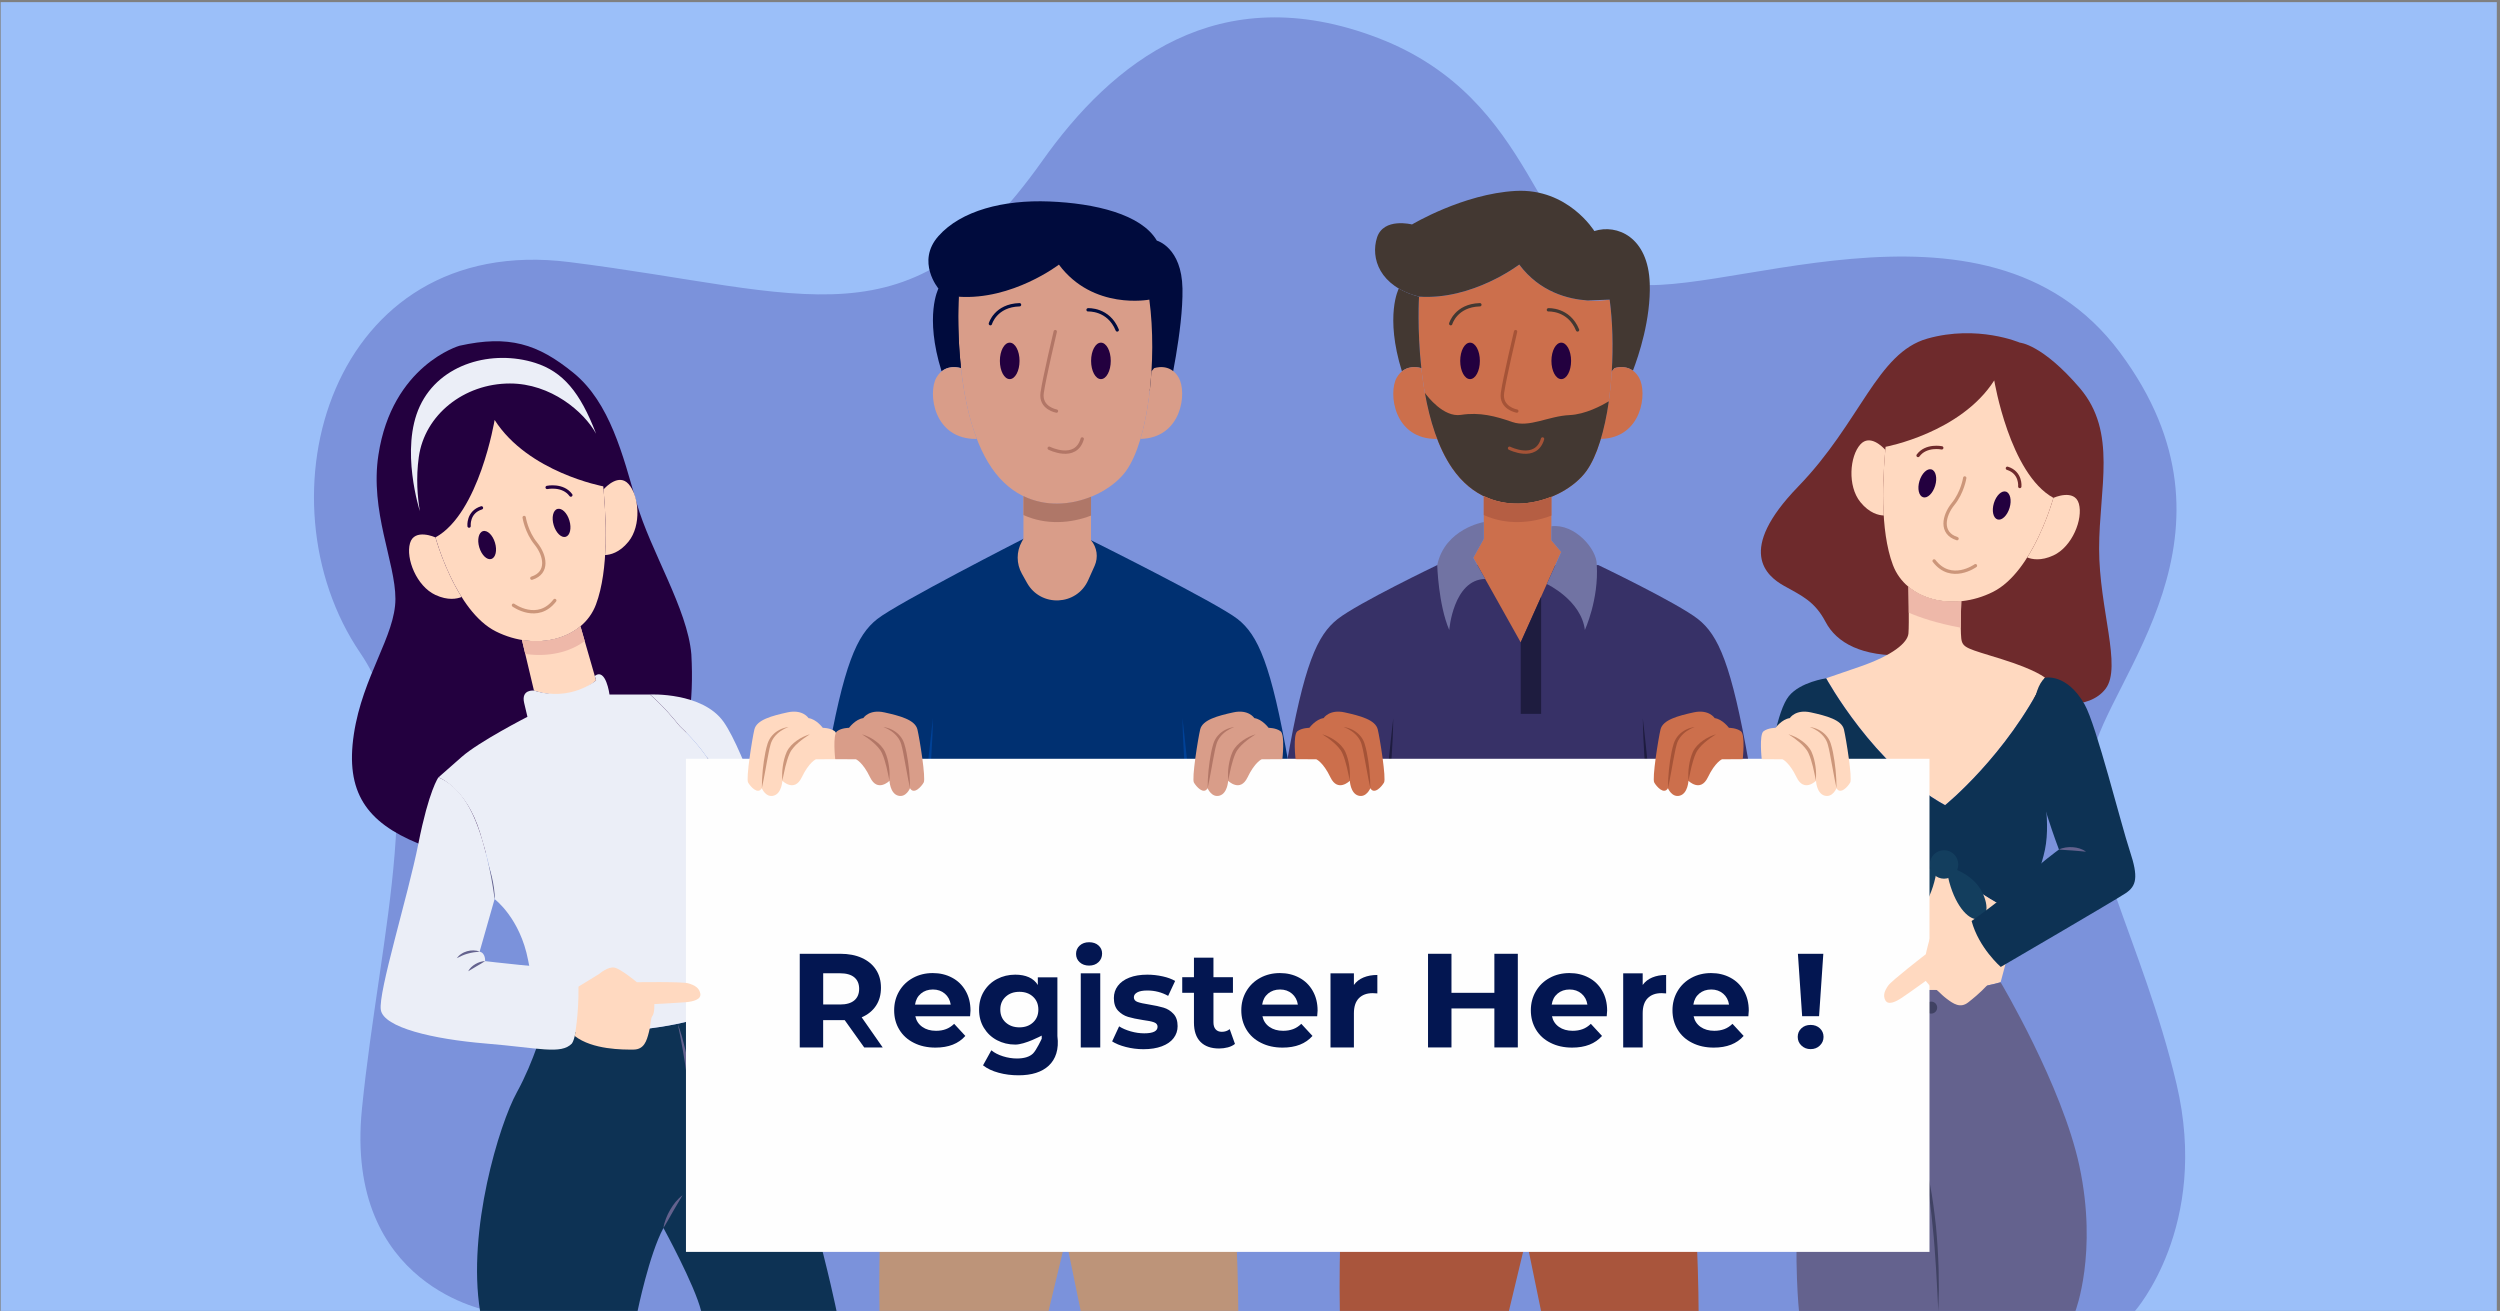 <?xml version="1.0" encoding="utf-8"?>
<!-- Generator: Adobe Illustrator 23.0.1, SVG Export Plug-In . SVG Version: 6.00 Build 0)  -->
<svg version="1.1" id="Layer_1" xmlns="http://www.w3.org/2000/svg" xmlns:xlink="http://www.w3.org/1999/xlink" x="0px" y="0px"
	 viewBox="0 0 595 312" style="enable-background:new 0 0 595 312;" xml:space="preserve">
<rect x="0" y="0" width="595" height="312" fill="#808080" stroke="none"/>
<style type="text/css">
	.st0{clip-path:url(#SVGID_2_);}
	.st1{clip-path:url(#SVGID_4_);fill:#9BBFF9;}
	.st2{clip-path:url(#SVGID_4_);}
	.st3{clip-path:url(#SVGID_6_);fill:#7B92DB;}
	.st4{clip-path:url(#SVGID_6_);fill:#23003F;}
	.st5{clip-path:url(#SVGID_6_);fill:#FFD9C0;}
	.st6{clip-path:url(#SVGID_6_);fill:#EBEEF7;}
	.st7{clip-path:url(#SVGID_6_);fill:none;stroke:#CC967A;stroke-width:0.793;stroke-linecap:round;stroke-miterlimit:10;}
	.st8{clip-path:url(#SVGID_6_);fill:none;stroke:#23003F;stroke-width:0.793;stroke-linecap:round;stroke-miterlimit:10;}
	.st9{clip-path:url(#SVGID_6_);fill:#0D3254;}
	.st10{clip-path:url(#SVGID_6_);fill:#EEB8A9;}
	.st11{clip-path:url(#SVGID_6_);fill:#071E2B;}
	.st12{clip-path:url(#SVGID_6_);fill:#64628E;}
	.st13{clip-path:url(#SVGID_6_);fill:#373167;}
	.st14{clip-path:url(#SVGID_6_);fill:#CC6F4C;}
	.st15{clip-path:url(#SVGID_6_);fill:#433832;}
	.st16{clip-path:url(#SVGID_6_);fill:none;stroke:#A55337;stroke-width:0.793;stroke-linecap:round;stroke-miterlimit:10;}
	.st17{clip-path:url(#SVGID_6_);fill:none;stroke:#433832;stroke-width:0.793;stroke-linecap:round;stroke-miterlimit:10;}
	.st18{clip-path:url(#SVGID_6_);fill:#7173A3;}
	.st19{clip-path:url(#SVGID_6_);fill:#1E1C3F;}
	.st20{clip-path:url(#SVGID_6_);fill:#A9553C;}
	.st21{clip-path:url(#SVGID_6_);fill:#873F2E;}
	.st22{clip-path:url(#SVGID_6_);fill:#B55E43;}
	.st23{clip-path:url(#SVGID_6_);fill:#6E2A2C;}
	
		.st24{clip-path:url(#SVGID_6_);fill:none;stroke:#CC967A;stroke-width:0.793;stroke-linecap:round;stroke-linejoin:round;stroke-miterlimit:10;}
	
		.st25{clip-path:url(#SVGID_6_);fill:none;stroke:#6E2A2C;stroke-width:0.793;stroke-linecap:round;stroke-linejoin:round;stroke-miterlimit:10;}
	.st26{clip-path:url(#SVGID_6_);fill:#133E5E;}
	.st27{clip-path:url(#SVGID_6_);fill:#404263;}
	.st28{clip-path:url(#SVGID_6_);fill:#000B3D;}
	.st29{clip-path:url(#SVGID_6_);fill:#003071;}
	.st30{clip-path:url(#SVGID_6_);fill:#D99D89;}
	.st31{clip-path:url(#SVGID_6_);fill:none;stroke:#B27666;stroke-width:0.793;stroke-linecap:round;stroke-miterlimit:10;}
	.st32{clip-path:url(#SVGID_6_);fill:none;stroke:#000B3D;stroke-width:0.793;stroke-linecap:round;stroke-miterlimit:10;}
	.st33{clip-path:url(#SVGID_6_);fill:#004197;}
	.st34{clip-path:url(#SVGID_6_);fill:#BD9479;}
	.st35{clip-path:url(#SVGID_6_);fill:#AF7768;}
	.st36{clip-path:url(#SVGID_6_);fill:#FEFEFE;}
	.st37{clip-path:url(#SVGID_6_);fill:#CC967A;}
	.st38{clip-path:url(#SVGID_6_);fill:#A55337;}
	.st39{clip-path:url(#SVGID_6_);fill:#B27666;}
	.st40{clip-path:url(#SVGID_8_);fill:#F7FAFB;}
	.st41{fill:#031651;}
</style>
<g>
	<defs>
		<rect id="SVGID_1_" x="-0.23" y="0.5" width="594.47" height="311.5"/>
	</defs>
	<clipPath id="SVGID_2_">
		<use xlink:href="#SVGID_1_"  style="overflow:visible;"/>
	</clipPath>
	<g class="st0">
		<g>
			<defs>
				<rect id="SVGID_3_" x="0.16" y="-22.88" width="594.47" height="396.31"/>
			</defs>
			<clipPath id="SVGID_4_">
				<use xlink:href="#SVGID_3_"  style="overflow:visible;"/>
			</clipPath>
			<rect x="0.16" y="-22.88" class="st1" width="594.47" height="396.31"/>
			<g class="st2">
				<defs>
					<rect id="SVGID_5_" x="0.16" y="-22.88" width="594.47" height="396.31"/>
				</defs>
				<clipPath id="SVGID_6_">
					<use xlink:href="#SVGID_5_"  style="overflow:visible;"/>
				</clipPath>
				<path class="st3" d="M116.75,312.06c0,0-34.85-5.69-30.61-48.12c4.24-42.43,16.65-83.52-0.36-108.48
					c-25-36.69-7.25-100.24,49.71-93.09c56.96,7.15,80.74,20.86,112.56-24.06C264.63,14.9,289.94-5.58,328,9.05
					c38.06,14.63,37.09,51.5,57.57,57.94c20.48,6.44,86.67-26.4,118.93,16.84s-2.92,77.64-6.6,96.31
					c-3.69,18.67,12.09,43.89,20.11,77.83c8.02,33.93-9.93,54.1-9.93,54.1H116.75z"/>
				<path class="st4" d="M109.34,82.29c0,0-16.01,4.62-19.27,25.94c-2.08,13.43,4.04,25.55,4.04,34.31c0,8.75-7.81,18.38-9.89,32.18
					c-2.08,13.8,2.99,20.96,15.36,26.04c12.37,5.08,45.3,0.52,51.94-5.6c6.64-6.12,14.32-16.14,13.02-39.44
					c-0.91-10.81-9.78-24.66-13.03-36.03c-3.25-11.36-6.37-23.86-14.96-30.89C127.96,81.77,121.06,79.69,109.34,82.29"/>
				<path class="st5" d="M103.64,127.9c0,0,4.79,17.58,14.38,22.38c9.59,4.8,20.69,1.92,23.82-6.41c3.12-8.33,2.43-21,1.74-28.12
					c0,0-17.88-3.3-25.86-15.8C117.72,99.95,114.07,122.17,103.64,127.9"/>
				<path class="st5" d="M149.58,115.18c-2.28-2.52-5.33,0.63-5.94,1.3c0.38,4.16,0.72,9.93,0.37,15.62
					c1.17-0.04,3.41-0.52,5.57-3.19C152.7,125.06,152.13,117.99,149.58,115.18"/>
				<path class="st5" d="M103.64,127.9c0,0-5.02-2.26-6.06,1.38s1.56,10.24,6.06,12.32c2.96,1.37,5.11,0.94,6.23,0.48
					C105.72,135.51,103.64,127.9,103.64,127.9"/>
				<path class="st6" d="M99.67,108.8c1.39-10.07,10.76-17.53,21.7-17.53c9.7,0,17.62,6.69,20.5,11.96
					c-3.79-9.9-7.9-14.77-14.51-16.87c-10.07-3.19-22.65,0.05-27.43,10.29c-4.78,10.24,0,25.01,0,25.01
					C99.36,118.32,98.98,113.77,99.67,108.8"/>
				<path class="st4" d="M117.81,129.17c0.55,1.83,0.15,3.56-0.88,3.87c-1.03,0.31-2.31-0.93-2.86-2.76
					c-0.55-1.83-0.15-3.56,0.88-3.87C115.98,126.11,117.27,127.34,117.81,129.17"/>
				<path class="st4" d="M135.52,123.89c0.55,1.83,0.15,3.56-0.88,3.87c-1.03,0.31-2.31-0.93-2.86-2.76
					c-0.55-1.83-0.15-3.56,0.88-3.87C133.7,120.83,134.98,122.06,135.52,123.89"/>
				<path class="st7" d="M124.75,123.16c0,0,0.52,3.43,2.78,6.21c2.26,2.78,3.12,6.94-0.95,8.24"/>
				<path class="st7" d="M122.2,144.04c0,0,5.76,4.17,9.84-1.13"/>
				<path class="st8" d="M111.64,125.21c0,0-0.35-3.3,2.95-4.34"/>
				<path class="st8" d="M130.22,116.01c0,0,3.73-0.78,5.64,1.82"/>
				<path class="st9" d="M176.01,237.98L176.01,237.98c-0.26,0.18-0.87,0.59-2.23,1.52c-14.23,7.46-43.57,7.12-44.36,4.51
					c0,0-2.25,8.42-6.41,15.97c-4.17,7.55-11.87,32.8-8.75,52.07h37.48c0,0,2.77-13.54,6.16-19.79c0,0,7.44,13.56,8.98,19.79h32.22
					C199.1,312.06,191.78,275.6,176.01,237.98"/>
				<path class="st5" d="M124.22,152.31l2.86,12.04c0,0,8.54,3.3,14.78-2.43l-3.71-12.86C134.64,152,129.5,153.2,124.22,152.31"/>
				<path class="st6" d="M127.09,164.35c0,0-3.12-0.35-2.34,2.95l0.78,3.3c0,0-11.52,5.9-15.65,9.55c-4.14,3.65-5.52,4.86-5.52,4.86
					s6.6,2.43,9.89,13.19c3.3,10.76,3.47,15.79,3.47,15.79s6.07,4.51,7.98,14.58s2.93,12.84,3.72,15.45
					c0.79,2.6,30.13,2.95,44.36-4.51c3.3-2.26,2.23-1.52,2.23-1.52s-3.44-16.7-2.05-30.59c1.21-12.12,0-23.09-12.15-34.54
					c-4.17-5.21-7.12-7.56-7.12-7.56h-9.63c0,0-0.84-6.45-3.5-4.43l0.31,1.06C141.86,161.92,135.92,167.1,127.09,164.35"/>
				<polygon class="st10" points="199.07,180.47 197.96,184.87 198.52,189.15 187.94,189.15 187.94,180.86 191.73,177.72 				"/>
				<path class="st6" d="M199.99,211.56v-22.39l-13.54-0.17l-1.56,14.09c0,0-7.64-24.16-12.67-31.28
					c-5.03-7.12-17.53-6.52-17.53-6.52s2.95,2.35,7.12,7.56c12.15,11.45,13.36,22.42,12.15,34.54c-0.25,2.51-0.34,5.11-0.33,7.69
					c2.31,3.38,5.61,8.29,8.14,12.44c4.34,7.12,10.42,6.77,14.93,3.65C201.21,228.05,199.99,217.98,199.99,211.56"/>
				<path class="st11" d="M168.18,246.79c0,0.6-0.49,1.08-1.09,1.08c-0.6,0-1.08-0.49-1.08-1.08c0-0.6,0.49-1.09,1.08-1.09
					C167.7,245.7,168.18,246.19,168.18,246.79"/>
				<path class="st12" d="M161.3,243.65c0.39,1.01,0.7,2.06,1.02,3.1c0.29,1.05,0.56,2.1,0.81,3.16c0.5,2.12,0.87,4.27,1.17,6.42
					c0.28,2.16,0.49,4.33,0.54,6.51c0.09,2.17,0.03,4.35-0.15,6.52c-0.1-1.09-0.1-2.17-0.21-3.25c-0.07-1.08-0.14-2.16-0.25-3.23
					c-0.2-2.15-0.42-4.3-0.72-6.44c-0.27-2.14-0.62-4.27-0.98-6.41C162.16,247.9,161.75,245.78,161.3,243.65"/>
				<path class="st12" d="M157.9,292.27c0.1-0.77,0.32-1.51,0.59-2.23c0.27-0.72,0.61-1.41,0.99-2.08c0.77-1.33,1.74-2.57,2.97-3.5
					c-0.37,0.68-0.78,1.31-1.16,1.96c-0.38,0.65-0.77,1.28-1.13,1.93C159.41,289.65,158.71,290.96,157.9,292.27"/>
				<path class="st12" d="M117.72,213.99c-0.54-1.67-1.01-3.33-1.4-5.01c-0.38-1.69-0.73-3.38-0.86-5.14
					c0.74,1.6,1.22,3.27,1.63,4.96c0.19,0.85,0.36,1.7,0.48,2.57C117.68,212.23,117.78,213.11,117.72,213.99"/>
				<path class="st12" d="M173.63,215.08c0.13-1.51,0.24-3.01,0.29-4.52c0.08-1.51,0.13-3.01,0.14-4.52
					c0.02-3.01-0.01-6.03-0.3-9.01c-0.23-2.99-0.81-5.94-1.69-8.8c-0.9-2.85-2.18-5.6-3.89-8.09c0.99,1.15,1.84,2.41,2.59,3.73
					c0.73,1.33,1.35,2.73,1.88,4.16c1.02,2.87,1.61,5.89,1.9,8.92c0.23,3.04,0.27,6.07,0.12,9.1
					C174.5,209.09,174.21,212.11,173.63,215.08"/>
				<path class="st12" d="M184.89,203.09c0.03,2.41-0.07,4.79-0.1,7.17c-0.02,1.19-0.04,2.38-0.03,3.57
					c0.02,1.19,0.04,2.38,0.13,3.58c-0.79-2.3-0.92-4.76-0.89-7.16C184.06,207.84,184.31,205.43,184.89,203.09"/>
				<path class="st10" d="M139.16,152.57l-1.01-3.51c-3.51,2.94-8.65,4.14-13.93,3.25l0.79,3.33
					C130.36,156.42,135.52,155.3,139.16,152.57"/>
				<path class="st13" d="M416.26,181.84c-4.17-23.81-7.29-30.69-12.15-34.51c-4.86-3.82-23.7-12.84-23.7-12.84H363.2h-3.93h-17.21
					c0,0-18.84,9.03-23.7,12.84c-4.86,3.82-7.98,10.69-12.15,34.51c-4.17,23.81,1.04,40.48,9.37,39.44l8.33-1.04l-2.08,29.58h37.44
					h3.93h37.44l-2.08-29.58l8.33,1.04C415.22,222.32,420.43,205.66,416.26,181.84"/>
				<path class="st14" d="M337.73,70.62c0,0-1.67,26.9,7.88,40.79c9.55,13.89,26.56,8.16,31.94,0.69
					c5.38-7.46,7.46-26.56,5.55-40.79c0,0-13.37,2.6-21.52-8.33C361.58,62.98,350.51,71.48,337.73,70.62"/>
				<path class="st15" d="M383.1,71.31c0.71,5.31,0.86,11.29,0.5,17.1c0.39-0.49,0.63-0.78,0.63-0.78s2.38-0.87,4.4,0.59
					c1.36-3.53,4.28-12.18,4.01-20.73c-0.35-11.11-7.81-14.23-13.19-12.5c0,0-6.26-10.24-18.75-9.55
					c-12.49,0.69-24.64,7.98-24.64,7.98s-6.77-1.74-8.33,3.12c-1.56,4.86,0.55,11.63,10,14.06c12.77,0.87,23.85-7.64,23.85-7.64
					c4.89,6.56,11.65,8.24,16.29,8.55C381.08,71.41,383.1,71.31,383.1,71.31"/>
				<path class="st15" d="M338.28,87.63L338.28,87.63c-1.02-9.3-0.55-17.02-0.55-17.02c-1.89-0.49-3.48-1.15-4.81-1.94l-0.01,0.01
					c0,0-3.39,6.44,0.75,19.7C335.73,86.7,338.28,87.63,338.28,87.63"/>
				<path class="st14" d="M338.28,87.63L338.28,87.63c0,0-3.77-1.39-5.86,2.25c-2.08,3.65-0.69,14.76,9.63,14.59c0,0,0,0,0,0
					C340.01,99.14,338.88,93.11,338.28,87.63"/>
				<path class="st14" d="M390.09,89.88c-2.08-3.65-5.86-2.25-5.86-2.25s-0.24,0.28-0.63,0.77c-0.36,5.82-1.25,11.46-2.62,16.06
					C390.83,104.25,392.14,93.46,390.09,89.88"/>
				<path class="st15" d="M373.56,98.79c-5.03,0.23-9.59,3.04-13.59,1.66c-4-1.39-7.76-2.41-12.27-1.71
					c-4.13,0.64-7.96-4.39-8.58-5.24c1.14,6.42,3.11,12.99,6.5,17.92c9.55,13.89,26.56,8.16,31.94,0.69
					c2.54-3.52,4.34-9.63,5.34-16.6C381.18,96.54,377.32,98.62,373.56,98.79"/>
				<path class="st4" d="M352.21,85.89c0,2.4-1.05,4.34-2.34,4.34c-1.29,0-2.34-1.94-2.34-4.34c0-2.4,1.05-4.34,2.34-4.34
					C351.16,81.55,352.21,83.49,352.21,85.89"/>
				<path class="st4" d="M373.92,85.89c0,2.4-1.05,4.34-2.34,4.34s-2.34-1.94-2.34-4.34c0-2.4,1.05-4.34,2.34-4.34
					S373.92,83.49,373.92,85.89"/>
				<path class="st16" d="M360.71,78.92c0,0-2.6,10.94-3.12,14.58c-0.52,3.65,3.41,4.34,3.41,4.34"/>
				<path class="st16" d="M359.27,106.68c0,0,6.3,3.18,7.86-2.21"/>
				<path class="st17" d="M345.27,77.04c0,0,1.22-4.34,6.94-4.51"/>
				<path class="st17" d="M368.52,73.74c0,0,4.86-0.31,6.94,4.79"/>
				<path class="st14" d="M369.23,118.22c-4.85,1.96-10.76,2.44-16.07-0.14l-0.02,0v10.15l-2.5,4.51l11.28,20.13l9.65-21.52
					l-2.34-2.78V118.22z"/>
				<path class="st18" d="M353.15,124.25c0,0-9.26,1.56-11.09,10.24c0,0,0.26,9.37,2.86,15.45c0,0,0.95-11.98,8.55-12.15l-2.82-5.03
					l2.5-4.51V124.25z"/>
				<path class="st18" d="M369.23,128.59l2.34,2.78l-3.42,7.63c0,0,8.18,3.83,9.05,10.94c0,0,3.35-7.25,2.83-15.58
					c0.06-3.64-5.23-9.8-10.8-9.11V128.59z"/>
				<path class="st19" d="M323.92,220.24c0.58-0.37,1.09-0.81,1.54-1.31c0.46-0.48,0.88-1.01,1.27-1.54
					c0.78-1.08,1.45-2.24,2.01-3.46c0.6-1.2,1.07-2.46,1.55-3.72l0.66-1.92c0.21-0.65,0.4-1.3,0.64-1.94
					c-0.06,0.68-0.18,1.36-0.27,2.04c-0.13,0.67-0.29,1.34-0.45,2.01c-0.19,0.66-0.39,1.32-0.62,1.97c-0.26,0.64-0.5,1.29-0.81,1.91
					c-0.6,1.25-1.33,2.44-2.24,3.49C326.31,218.81,325.22,219.77,323.92,220.24"/>
				<path class="st19" d="M331.6,170.94c-0.03,2.98-0.18,5.96-0.37,8.93c-0.19,2.97-0.47,5.94-0.75,8.91
					c-0.34,2.96-0.7,5.92-1.18,8.86c-0.5,2.94-1.05,5.89-2.03,8.71c0.14-0.73,0.32-1.45,0.45-2.18c0.12-0.73,0.26-1.46,0.36-2.2
					l0.33-2.2l0.28-2.21c0.36-2.95,0.72-5.9,1-8.86c0.34-2.95,0.61-5.91,0.93-8.87C330.94,176.86,331.24,173.9,331.6,170.94"/>
				<path class="st19" d="M398.67,220.24c-1.3-0.47-2.39-1.43-3.29-2.47c-0.91-1.05-1.64-2.25-2.24-3.49
					c-0.31-0.62-0.55-1.27-0.81-1.91c-0.23-0.65-0.43-1.31-0.62-1.97c-0.16-0.67-0.32-1.34-0.45-2.01c-0.09-0.68-0.2-1.36-0.27-2.04
					c0.24,0.65,0.43,1.3,0.64,1.94l0.66,1.92c0.49,1.26,0.95,2.52,1.55,3.72c0.56,1.21,1.23,2.37,2.01,3.46
					c0.39,0.54,0.81,1.06,1.27,1.54C397.58,219.43,398.1,219.87,398.67,220.24"/>
				<path class="st19" d="M390.99,170.94c0.36,2.96,0.66,5.92,0.97,8.88c0.32,2.96,0.59,5.92,0.93,8.87c0.28,2.96,0.64,5.91,1,8.86
					l0.28,2.21l0.33,2.2c0.1,0.74,0.24,1.46,0.36,2.2c0.13,0.73,0.31,1.45,0.45,2.18c-0.98-2.82-1.54-5.77-2.03-8.71
					c-0.48-2.94-0.84-5.91-1.18-8.86c-0.28-2.97-0.56-5.93-0.75-8.91C391.17,176.9,391.02,173.92,390.99,170.94"/>
				<polygon class="st19" points="361.93,152.89 361.93,169.9 366.79,169.9 366.79,142.05 				"/>
				<path class="st20" d="M321.83,249.82c0,0-3.47,33.08-2.95,62.24h40.23l4.13-17.21l3.54,17.21h37.49c0,0,0.01-25.55-3.64-62.24
					H321.83z"/>
				<path class="st21" d="M367.48,249.82c0.31,2.68,0.49,5.36,0.62,8.05c0.14,2.69,0.18,5.38,0.16,8.08
					c-0.04,2.69-0.13,5.39-0.42,8.08c-0.15,1.34-0.32,2.68-0.58,4.01c-0.3,1.31-0.62,2.66-1.33,3.82c0.55-1.23,0.78-2.56,0.95-3.88
					c0.18-1.32,0.29-2.66,0.36-4c0.15-2.67,0.22-5.35,0.24-8.04c0.04-2.68,0.02-5.37,0.03-8.05L367.48,249.82z"/>
				<path class="st21" d="M357.33,253.78c0,0.6-0.49,1.09-1.09,1.09s-1.08-0.49-1.08-1.09s0.49-1.08,1.08-1.08
					S357.33,253.18,357.33,253.78"/>
				<path class="st21" d="M328.6,249.82c0.07,2.13-0.13,4.26-0.43,6.37c-0.31,2.11-0.78,4.21-1.43,6.25
					c-0.68,2.03-1.51,4.03-2.61,5.87c-0.6,0.89-1.15,1.82-1.88,2.61c-0.67,0.84-1.49,1.54-2.29,2.23c0.68-0.83,1.43-1.57,1.98-2.47
					c0.65-0.83,1.13-1.77,1.66-2.67c0.96-1.87,1.74-3.82,2.39-5.82c0.66-2,1.14-4.05,1.59-6.11c0.23-1.03,0.41-2.07,0.57-3.12
					C328.34,251.92,328.47,250.87,328.6,249.82"/>
				<path class="st21" d="M392.48,249.82l0.78,3.35c0.25,1.12,0.52,2.23,0.8,3.34c0.56,2.21,1.13,4.43,1.79,6.6
					c0.65,2.18,1.39,4.33,2.32,6.4c0.48,1.02,1.02,2.02,1.72,2.89c0.66,0.89,1.62,1.63,2.79,1.63c-0.57,0.07-1.17-0.02-1.7-0.3
					c-0.26-0.13-0.5-0.31-0.74-0.48c-0.21-0.2-0.46-0.38-0.65-0.6c-0.8-0.86-1.42-1.86-1.98-2.88c-1.09-2.05-1.86-4.24-2.53-6.44
					c-0.65-2.21-1.2-4.44-1.62-6.7C393.04,254.37,392.67,252.11,392.48,249.82"/>
				<path class="st22" d="M369.23,122.71v-4.49c-4.85,1.97-10.76,2.44-16.07-0.14l-0.02,0v4.5
					C358.48,125,364.33,124.59,369.23,122.71"/>
				<path class="st23" d="M480.72,81.55c0,0-10.05-4.34-22.02-0.96c-11.97,3.39-15.88,19.88-30.72,35.2
					c-14.84,15.31-7.55,21.3-3.38,23.64c4.17,2.34,7.29,3.64,9.89,8.59c2.6,4.95,8.59,8.34,19.27,7.94
					c10.68-0.39,23.33,7.42,28.72,9.76c5.39,2.34,14.76,3.38,18.67-1.82c3.91-5.21-1.56-19.01-1.56-33.33
					c0-14.32,4.37-27.68-4.58-38.19C486.04,81.9,480.72,81.55,480.72,81.55"/>
				<path class="st5" d="M488.71,118.49c0,0-4.8,17.58-14.38,22.38c-9.59,4.8-20.69,1.92-23.82-6.41c-3.13-8.33-2.43-21-1.74-28.12
					c0,0,17.88-3.3,25.86-15.8C474.64,90.54,478.28,112.76,488.71,118.49"/>
				<path class="st5" d="M442.77,105.77c2.28-2.52,5.33,0.63,5.94,1.3c-0.38,4.16-0.72,9.93-0.37,15.62
					c-1.17-0.04-3.41-0.52-5.57-3.19C439.65,115.65,440.23,108.58,442.77,105.77"/>
				<path class="st5" d="M488.71,118.49c0,0,5.02-2.26,6.06,1.38c1.04,3.65-1.56,10.24-6.06,12.32c-2.96,1.37-5.11,0.94-6.23,0.48
					C486.63,126.1,488.71,118.49,488.71,118.49"/>
				<path class="st4" d="M474.54,119.76c-0.55,1.83-0.15,3.56,0.88,3.87c1.03,0.31,2.31-0.93,2.86-2.76
					c0.55-1.83,0.15-3.56-0.88-3.87C476.37,116.7,475.09,117.93,474.54,119.76"/>
				<path class="st4" d="M456.83,114.48c-0.55,1.83-0.15,3.56,0.88,3.87c1.03,0.31,2.31-0.93,2.86-2.76
					c0.55-1.83,0.15-3.56-0.88-3.87C458.66,111.42,457.38,112.65,456.83,114.48"/>
				<path class="st24" d="M467.61,113.75c0,0-0.52,3.43-2.78,6.21c-2.26,2.78-3.12,6.94,0.95,8.24"/>
				<path class="st24" d="M470.16,134.63c0,0-5.76,4.17-9.84-1.13"/>
				<path class="st25" d="M480.71,115.79c0,0,0.35-3.3-2.95-4.34"/>
				<path class="st25" d="M462.14,106.59c0,0-3.73-0.78-5.64,1.82"/>
				<path class="st5" d="M476.42,156.88c-8.14-2.54-9.38-2.6-9.64-4.95c-0.26-2.34,0.01-8.86,0.01-8.86l0,0
					c-4.8,0.49-9.37-0.74-12.58-3.43c0,0,0.19,8.9,0,11.11c-0.19,2.21-3.7,5.21-11.64,7.94l-7.94,2.73c0,0,11.44,20.96,28.31,30.2
					c0,0,14.65-11.85,23.77-30.33C486.7,161.31,484.69,159.46,476.42,156.88"/>
				<path class="st9" d="M485.65,184.61l1.04-23.3c-9.11,18.49-23.76,30.33-23.76,30.33c-16.86-9.24-28.31-30.2-28.31-30.2
					s-6.12,0.86-8.85,4.21c-2.73,3.34-4.73,14.15-6.68,29.25c-1.95,15.1-4.35,32.83,2.84,35.24c9.43,3.16,13.87-19.87,13.87-19.87
					l2.21,4.69c0,0,14.84,0.13,23.82-9.5c0,0,12.37,10.22,18.75,11.75c0,0,4.56-7.45,6.12-15
					C488.26,194.64,485.65,184.61,485.65,184.61"/>
				<path class="st5" d="M438.01,214.94c0,0,2.21,12.76,3.6,18.83c0,0,19.96,4.17,34.54,0l4.43-16.59
					c-6.38-1.53-18.75-11.75-18.75-11.75C452.85,215.07,438.01,214.94,438.01,214.94"/>
				<path class="st12" d="M494.9,277.52c-4.07-19.06-18.75-43.74-18.75-43.74c-14.58,4.17-34.54,0-34.54,0
					c-18.4,31.24-13.45,78.28-13.45,78.28h65.78C493.94,312.06,499.31,298.17,494.9,277.52"/>
				<path class="st26" d="M466.07,205.74c0,1.87-1.52,3.39-3.39,3.39c-1.87,0-3.39-1.52-3.39-3.39c0-1.87,1.52-3.39,3.39-3.39
					C464.56,202.35,466.07,203.87,466.07,205.74"/>
				<path class="st26" d="M461.09,206.2c0,0-6.29,1.26-8.67,6.34c-2.02,4.31-0.48,6.83,2.06,6.12
					C457.01,217.94,460.16,213.33,461.09,206.2"/>
				<path class="st26" d="M463.19,206.2c0,0,6.29,1.26,8.67,6.34c2.02,4.31,0.48,6.83-2.06,6.12
					C467.27,217.94,464.13,213.33,463.19,206.2"/>
				<path class="st27" d="M456.47,235.53c-0.02,1-0.06,1.98-0.06,2.98c-0.03,0.99-0.04,1.98-0.04,2.97c0,1.98,0,3.95,0.06,5.93
					c0.04,1.97,0.17,3.94,0.3,5.91c0.09,0.98,0.16,1.97,0.3,2.95c0.08,0.99,0.27,1.96,0.39,2.95c-0.6-1.9-1.01-3.86-1.29-5.83
					c-0.28-1.98-0.42-3.97-0.48-5.96c-0.04-1.99-0.02-3.98,0.13-5.97C455.9,239.46,456.1,237.48,456.47,235.53"/>
				<path class="st27" d="M456.7,272.09c1.22,3.15,1.98,6.45,2.63,9.76c0.65,3.31,1.06,6.66,1.43,10.01
					c0.32,3.36,0.52,6.72,0.63,10.09l0.06,5.05c-0.05,1.68-0.07,3.37-0.14,5.05c-0.18-3.36-0.31-6.72-0.53-10.08
					c-0.23-3.35-0.43-6.7-0.81-10.04c-0.3-3.34-0.72-6.67-1.24-9.99c-0.26-1.66-0.54-3.31-0.88-4.96
					C457.54,275.35,457.16,273.71,456.7,272.09"/>
				<path class="st27" d="M461.05,239.81c0,0.79-0.64,1.43-1.43,1.43c-0.79,0-1.43-0.64-1.43-1.43c0-0.79,0.64-1.43,1.43-1.43
					C460.41,238.38,461.05,239.02,461.05,239.81"/>
				<path class="st10" d="M466.67,149.39c-0.03-2.79,0.12-6.31,0.12-6.31l0,0c-4.79,0.49-9.37-0.74-12.58-3.43
					c0,0,0.07,3.15,0.08,6.17C456.76,146.89,460.89,148.34,466.67,149.39"/>
				<path class="st28" d="M223.35,68.68c0,0-5.38-6.42,0-12.49c5.38-6.07,15.48-8.67,26.36-8.24c10.88,0.43,21.93,3.03,25.62,9.32
					c0,0,5.92,1.58,6.1,11.41c0.18,9.83-3.28,24.81-3.28,24.81l-49.43-5.86L223.35,68.68z"/>
				<path class="st29" d="M306.7,181.84c-4.17-23.81-7.29-30.69-12.15-34.51c-4.86-3.82-34.88-18.75-34.88-18.75l-8.52,0.86
					l-7.56-1.21c0,0-29.93,15.27-34.79,19.09c-4.86,3.82-7.98,10.69-12.15,34.51c-4.17,23.81,1.04,40.48,9.37,39.44l8.33-1.04
					l-2.08,29.58h37.44h3.93h37.44L289,220.24l8.33,1.04C305.66,222.32,310.87,205.66,306.7,181.84"/>
				<path class="st30" d="M228.17,70.62c0,0-1.67,26.9,7.88,40.79c9.55,13.89,26.56,8.16,31.94,0.69
					c5.38-7.46,7.46-26.56,5.55-40.79c0,0-13.37,2.6-21.52-8.33C252.02,62.98,240.95,71.48,228.17,70.62"/>
				<path class="st28" d="M228.72,87.63L228.72,87.63c-1.02-9.3-0.55-17.02-0.55-17.02c-1.89-0.49-3.48-1.15-4.81-1.94l-0.01,0.01
					c0,0-3.4,6.44,0.75,19.7C226.17,86.7,228.72,87.63,228.72,87.63"/>
				<path class="st30" d="M228.72,87.63L228.72,87.63c0,0-3.77-1.39-5.86,2.25c-2.08,3.65-0.69,14.76,9.63,14.59c0,0,0,0,0,0
					C230.45,99.14,229.32,93.11,228.72,87.63"/>
				<path class="st30" d="M280.53,89.88c-2.08-3.65-5.86-2.25-5.86-2.25s-0.24,0.28-0.63,0.77c-0.36,5.82-1.25,11.46-2.62,16.06
					C281.27,104.25,282.58,93.46,280.53,89.88"/>
				<path class="st4" d="M242.65,85.89c0,2.4-1.05,4.34-2.34,4.34c-1.29,0-2.34-1.94-2.34-4.34c0-2.4,1.05-4.34,2.34-4.34
					C241.6,81.55,242.65,83.49,242.65,85.89"/>
				<path class="st4" d="M264.36,85.89c0,2.4-1.05,4.34-2.34,4.34c-1.29,0-2.34-1.94-2.34-4.34c0-2.4,1.05-4.34,2.34-4.34
					C263.31,81.55,264.36,83.49,264.36,85.89"/>
				<path class="st31" d="M251.15,78.92c0,0-2.6,10.94-3.12,14.58c-0.52,3.65,3.41,4.34,3.41,4.34"/>
				<path class="st31" d="M249.71,106.68c0,0,6.3,3.18,7.86-2.21"/>
				<path class="st32" d="M235.71,77.04c0,0,1.22-4.34,6.94-4.51"/>
				<path class="st32" d="M258.96,73.74c0,0,4.86-0.31,6.94,4.79"/>
				<path class="st30" d="M259.67,118.22c-4.85,1.96-10.76,2.44-16.07-0.14l-0.02,0v10.15l-0.39,0.69
					c-1.32,2.37-1.31,5.26,0.02,7.63l1.22,2.18c3.28,5.85,11.82,5.47,14.56-0.65l1.53-3.41c0.91-2.03,0.58-4.4-0.86-6.09V118.22z"/>
				<path class="st33" d="M214.35,220.24c0.58-0.37,1.09-0.81,1.54-1.31c0.46-0.48,0.88-1.01,1.27-1.54
					c0.78-1.08,1.45-2.24,2.01-3.46c0.6-1.2,1.07-2.46,1.55-3.72l0.66-1.92c0.21-0.65,0.4-1.3,0.64-1.94
					c-0.06,0.68-0.18,1.36-0.27,2.04c-0.13,0.67-0.29,1.34-0.45,2.01c-0.19,0.66-0.39,1.32-0.62,1.97
					c-0.26,0.64-0.49,1.29-0.81,1.91c-0.6,1.25-1.33,2.44-2.24,3.49C216.75,218.81,215.66,219.77,214.35,220.24"/>
				<path class="st33" d="M222.03,170.94c-0.03,2.98-0.18,5.96-0.37,8.93c-0.19,2.97-0.47,5.94-0.75,8.91
					c-0.34,2.96-0.7,5.92-1.18,8.86c-0.5,2.94-1.05,5.89-2.03,8.71c0.14-0.73,0.32-1.45,0.45-2.18c0.12-0.73,0.26-1.46,0.36-2.2
					l0.33-2.2l0.28-2.21c0.36-2.95,0.72-5.9,1-8.86c0.34-2.95,0.61-5.91,0.93-8.87C221.38,176.86,221.68,173.9,222.03,170.94"/>
				<path class="st33" d="M289.11,220.24c-1.3-0.47-2.39-1.43-3.29-2.47c-0.91-1.05-1.64-2.25-2.24-3.49
					c-0.31-0.62-0.55-1.27-0.81-1.91c-0.23-0.65-0.43-1.31-0.62-1.97c-0.16-0.67-0.32-1.34-0.45-2.01c-0.09-0.68-0.2-1.36-0.27-2.04
					c0.24,0.65,0.43,1.3,0.64,1.94l0.66,1.92c0.49,1.26,0.95,2.52,1.55,3.72c0.56,1.21,1.23,2.37,2.01,3.46
					c0.39,0.54,0.81,1.06,1.27,1.54C288.02,219.43,288.54,219.87,289.11,220.24"/>
				<path class="st33" d="M281.43,170.94c0.36,2.96,0.66,5.92,0.97,8.88c0.32,2.96,0.59,5.92,0.93,8.87c0.28,2.96,0.64,5.91,1,8.86
					l0.28,2.21l0.33,2.2c0.1,0.74,0.24,1.46,0.36,2.2c0.13,0.73,0.31,1.45,0.45,2.18c-0.98-2.82-1.54-5.77-2.03-8.71
					c-0.48-2.94-0.84-5.91-1.18-8.86c-0.28-2.97-0.56-5.93-0.75-8.91C281.61,176.9,281.46,173.92,281.43,170.94"/>
				<path class="st34" d="M212.27,249.82c0,0-3.47,33.08-2.95,62.24h40.23l4.13-17.21l3.54,17.21h37.49c0,0,0.02-25.55-3.64-62.24
					H212.27z"/>
				<path class="st21" d="M257.92,249.82c0.31,2.68,0.49,5.36,0.62,8.05c0.14,2.69,0.18,5.38,0.16,8.08
					c-0.04,2.69-0.13,5.39-0.42,8.08c-0.15,1.34-0.32,2.68-0.58,4.01c-0.3,1.31-0.62,2.66-1.33,3.82c0.55-1.23,0.78-2.56,0.94-3.88
					c0.18-1.32,0.29-2.66,0.36-4c0.15-2.67,0.22-5.35,0.24-8.04c0.04-2.68,0.02-5.37,0.03-8.05L257.92,249.82z"/>
				<path class="st21" d="M247.77,253.78c0,0.6-0.49,1.09-1.09,1.09c-0.6,0-1.08-0.49-1.08-1.09s0.49-1.08,1.08-1.08
					C247.28,252.7,247.77,253.18,247.77,253.78"/>
				<path class="st21" d="M219.04,249.82c0.07,2.13-0.13,4.26-0.43,6.37c-0.31,2.11-0.78,4.21-1.43,6.25
					c-0.68,2.03-1.51,4.03-2.61,5.87c-0.6,0.89-1.15,1.82-1.88,2.61c-0.67,0.84-1.49,1.54-2.29,2.23c0.68-0.83,1.43-1.57,1.98-2.47
					c0.65-0.83,1.13-1.77,1.66-2.67c0.96-1.87,1.74-3.82,2.39-5.82c0.66-2,1.14-4.05,1.59-6.11c0.23-1.03,0.41-2.07,0.57-3.12
					C218.78,251.92,218.91,250.87,219.04,249.82"/>
				<path class="st21" d="M282.92,249.82l0.78,3.35c0.25,1.12,0.52,2.23,0.8,3.34c0.56,2.21,1.13,4.43,1.79,6.6
					c0.65,2.18,1.39,4.33,2.32,6.4c0.48,1.02,1.02,2.02,1.72,2.89c0.66,0.89,1.62,1.63,2.79,1.63c-0.57,0.07-1.17-0.02-1.7-0.3
					c-0.26-0.13-0.5-0.31-0.74-0.48c-0.21-0.2-0.46-0.38-0.65-0.6c-0.8-0.86-1.42-1.86-1.98-2.88c-1.09-2.05-1.86-4.24-2.53-6.44
					c-0.65-2.21-1.2-4.44-1.62-6.7C283.48,254.37,283.11,252.11,282.92,249.82"/>
				<path class="st35" d="M259.67,122.71v-4.49c-4.85,1.97-10.76,2.44-16.07-0.14l-0.02,0v4.5
					C248.92,125,254.77,124.59,259.67,122.71"/>
				<rect x="163.26" y="180.59" class="st36" width="295.96" height="117.36"/>
				<path class="st5" d="M469.29,219.65l-5.48,0.68c0,0-2.63-0.12-3.59,1.06c-0.96,1.18-1.88,5.72-1.88,5.72s-8.1,6.25-8.94,7.45
					c-0.84,1.2-1.32,2.32-0.69,3.5c0.63,1.19,2.29,0.49,3.88-0.56c1.59-1.05,5.74-4.05,5.74-4.05s1.17,1.6,1.97,1.81
					c0.8,0.21,1.38,1.21,2.98,2.42c1.6,1.21,3.26,2.37,5.15,0.89c1.88-1.48,7.29-5.75,8.49-10.69
					C476.94,227.88,473.14,224.61,469.29,219.65"/>
				<path class="st9" d="M486.7,161.31c0,0,5.13-1.2,9.44,6.35c2.77,4.86,8.68,28.62,10.76,34.87s1.6,8.33-1.02,10.07
					c-2.62,1.74-29.7,17.53-29.7,17.53s-5.21-4.51-6.94-10.93c0,0,8.33-5.9,12.15-9.72c3.82-3.82,8.64-7.29,8.64-7.29
					s-5.23-13.64-5.99-21.6S483.53,164.17,486.7,161.31"/>
				<path class="st12" d="M490.01,202.19c0.51-0.26,1.06-0.4,1.61-0.49c0.55-0.09,1.12-0.1,1.68-0.07c1.12,0.08,2.26,0.39,3.17,1.08
					c-0.57-0.04-1.1-0.12-1.63-0.16c-0.53-0.04-1.06-0.1-1.59-0.13C492.2,202.33,491.14,202.31,490.01,202.19"/>
				<path class="st6" d="M104.35,185c0,0-2.26,3.04-4.77,15.75c-2.52,12.71-9.63,35.45-8.94,39.62c0.69,4.17,12.32,6.94,24.99,7.99
					c12.67,1.04,17.89,2.68,20.48,0c1.39-1.91,1.74-11.28,1.56-13.54c-0.17-2.26-1.22-4.86-3.65-4.51
					c-2.43,0.35-18.57-1.56-18.57-1.56s0.17-1.91-1.3-2.26l3.56-12.5c0,0-0.95-8.24-3.47-15.79
					C111.73,190.64,108.43,186.74,104.35,185"/>
				<path class="st5" d="M137.68,234.82l4.95-3.04c0,0,2.08-1.82,3.65-1.48c1.56,0.35,5.29,3.47,5.29,3.47s10.76-0.17,12.24,0.26
					c1.48,0.43,2.6,1.04,2.86,2.43c0.26,1.39-1.56,1.91-3.56,2.08c-2,0.17-7.38,0.43-7.38,0.43s0.09,2.08-0.43,2.78
					c-0.52,0.69-0.35,1.9-0.87,3.94c-0.52,2.04-1.13,4.09-3.64,4.11c-2.52,0.02-9.76,0.05-13.99-3.22
					C136.79,246.59,137.77,241.41,137.68,234.82"/>
				<path class="st12" d="M114.16,226.49c-0.99,0.08-1.92,0.21-2.82,0.47c-0.91,0.24-1.74,0.64-2.64,1.09
					c0.3-0.39,0.66-0.76,1.1-1.03c0.42-0.29,0.9-0.49,1.38-0.63C112.15,226.12,113.22,226.1,114.16,226.49"/>
				<path class="st12" d="M115.46,228.74c-0.68,0.46-1.36,0.83-2.02,1.22c-0.67,0.38-1.3,0.79-2.02,1.21
					c0.37-0.74,1.02-1.31,1.72-1.72C113.85,229.05,114.63,228.76,115.46,228.74"/>
				<path class="st5" d="M199.11,180.68c0,0,0.65-5.84-0.44-6.65c-1.09-0.81-2.85-0.81-2.85-0.81s-1.49-2.04-3.39-2.31
					c0,0-1.36-2.17-5.02-1.36c-3.66,0.81-7.33,1.76-7.87,4.07c-0.54,2.31-2.03,11.67-1.49,12.62c0.54,0.95,2.31,2.98,3.26,1.36
					c0,0,0.95,2.31,2.85,1.76c1.9-0.54,2.04-3.53,2.04-3.53s2.85,2.85,4.61-0.81c1.76-3.66,3.38-4.31,3.38-4.31L199.11,180.68z"/>
				<path class="st37" d="M192.76,174.75c-0.98,0.61-1.91,1.28-2.75,2.01c-0.42,0.37-0.83,0.75-1.17,1.18
					c-0.36,0.41-0.67,0.86-0.88,1.34c-0.45,0.99-0.76,2.1-1.04,3.18c-0.27,1.1-0.47,2.22-0.73,3.36c-0.06-1.15-0.06-2.32,0.12-3.47
					c0.17-1.16,0.44-2.29,0.93-3.4c0.53-1.13,1.43-1.99,2.38-2.67C190.58,175.59,191.65,175.09,192.76,174.75"/>
				<path class="st37" d="M187.67,173.02c-1.34,0.5-2.54,1.3-3.37,2.37c-0.41,0.54-0.73,1.13-0.9,1.77
					c-0.19,0.66-0.34,1.35-0.47,2.04c-0.29,1.38-0.52,2.78-0.78,4.18c-0.25,1.4-0.53,2.8-0.83,4.2c0-2.87,0.29-5.72,0.84-8.54
					c0.15-0.71,0.31-1.4,0.54-2.11c0.24-0.72,0.63-1.4,1.14-1.95C184.84,173.87,186.25,173.22,187.67,173.02"/>
				<path class="st14" d="M414.77,180.68c0,0,0.65-5.84-0.44-6.65c-1.09-0.81-2.85-0.81-2.85-0.81s-1.49-2.04-3.39-2.31
					c0,0-1.36-2.17-5.02-1.36c-3.66,0.81-7.33,1.76-7.87,4.07c-0.54,2.31-2.03,11.67-1.49,12.62c0.54,0.95,2.31,2.98,3.26,1.36
					c0,0,0.95,2.31,2.85,1.76c1.9-0.54,2.03-3.53,2.03-3.53s2.85,2.85,4.61-0.81c1.76-3.66,3.37-4.31,3.37-4.31L414.77,180.68z"/>
				<path class="st38" d="M408.42,174.75c-0.98,0.61-1.91,1.28-2.75,2.01c-0.42,0.37-0.83,0.75-1.17,1.18
					c-0.36,0.41-0.67,0.86-0.88,1.34c-0.45,0.99-0.76,2.1-1.04,3.18c-0.27,1.1-0.47,2.22-0.73,3.36c-0.06-1.15-0.06-2.32,0.12-3.47
					c0.17-1.16,0.44-2.29,0.93-3.4c0.53-1.13,1.43-1.99,2.38-2.67C406.24,175.59,407.31,175.09,408.42,174.75"/>
				<path class="st38" d="M403.33,173.02c-1.34,0.5-2.54,1.3-3.37,2.37c-0.41,0.54-0.73,1.13-0.9,1.77
					c-0.19,0.66-0.34,1.35-0.47,2.04c-0.29,1.38-0.52,2.78-0.78,4.18c-0.25,1.4-0.53,2.8-0.83,4.2c0-2.87,0.29-5.72,0.84-8.54
					c0.15-0.71,0.31-1.4,0.54-2.11c0.24-0.72,0.63-1.4,1.14-1.95C400.51,173.87,401.91,173.22,403.33,173.02"/>
				<path class="st5" d="M419.29,180.68c0,0-0.65-5.84,0.44-6.65c1.09-0.81,2.85-0.81,2.85-0.81s1.49-2.04,3.39-2.31
					c0,0,1.36-2.17,5.02-1.36c3.66,0.81,7.33,1.76,7.87,4.07c0.54,2.31,2.03,11.67,1.49,12.62c-0.54,0.95-2.31,2.98-3.26,1.36
					c0,0-0.95,2.31-2.85,1.76c-1.9-0.54-2.03-3.53-2.03-3.53s-2.85,2.85-4.61-0.81c-1.76-3.66-3.37-4.31-3.37-4.31L419.29,180.68z"
					/>
				<path class="st37" d="M425.64,174.75c1.11,0.34,2.18,0.84,3.13,1.53c0.96,0.68,1.85,1.54,2.38,2.67
					c0.49,1.11,0.76,2.24,0.93,3.4c0.18,1.15,0.17,2.32,0.12,3.47c-0.25-1.13-0.45-2.26-0.73-3.36c-0.28-1.09-0.59-2.2-1.04-3.18
					c-0.21-0.48-0.52-0.93-0.88-1.34c-0.34-0.43-0.75-0.8-1.17-1.18C427.54,176.03,426.62,175.36,425.64,174.75"/>
				<path class="st37" d="M430.73,173.02c1.42,0.2,2.82,0.85,3.84,1.97c0.51,0.55,0.91,1.23,1.14,1.95c0.23,0.71,0.39,1.4,0.54,2.11
					c0.55,2.82,0.84,5.67,0.84,8.54c-0.3-1.4-0.58-2.8-0.83-4.2c-0.26-1.4-0.5-2.8-0.78-4.18c-0.13-0.69-0.29-1.39-0.47-2.04
					c-0.17-0.65-0.49-1.24-0.9-1.77C433.27,174.32,432.06,173.52,430.73,173.02"/>
				<path class="st14" d="M308.34,180.68c0,0-0.65-5.84,0.44-6.65c1.09-0.81,2.85-0.81,2.85-0.81s1.49-2.04,3.39-2.31
					c0,0,1.36-2.17,5.02-1.36c3.66,0.81,7.33,1.76,7.87,4.07c0.54,2.31,2.03,11.67,1.49,12.62c-0.54,0.95-2.31,2.98-3.26,1.36
					c0,0-0.95,2.31-2.85,1.76c-1.9-0.54-2.03-3.53-2.03-3.53s-2.85,2.85-4.61-0.81c-1.76-3.66-3.37-4.31-3.37-4.31L308.34,180.68z"
					/>
				<path class="st38" d="M314.69,174.75c1.11,0.34,2.17,0.84,3.13,1.53c0.96,0.68,1.85,1.54,2.38,2.67
					c0.49,1.11,0.76,2.24,0.93,3.4c0.18,1.15,0.17,2.32,0.12,3.47c-0.25-1.13-0.45-2.26-0.73-3.36c-0.28-1.09-0.59-2.2-1.04-3.18
					c-0.21-0.48-0.52-0.93-0.88-1.34c-0.34-0.43-0.75-0.8-1.17-1.18C316.6,176.03,315.67,175.36,314.69,174.75"/>
				<path class="st38" d="M319.78,173.02c1.41,0.2,2.82,0.85,3.84,1.97c0.51,0.55,0.91,1.23,1.14,1.95c0.23,0.71,0.39,1.4,0.54,2.11
					c0.55,2.82,0.84,5.67,0.84,8.54c-0.3-1.4-0.58-2.8-0.83-4.2c-0.26-1.4-0.5-2.8-0.78-4.18c-0.13-0.69-0.29-1.39-0.47-2.04
					c-0.17-0.65-0.49-1.24-0.9-1.77C322.32,174.32,321.12,173.52,319.78,173.02"/>
				<path class="st30" d="M305.21,180.68c0,0,0.65-5.84-0.44-6.65c-1.09-0.81-2.85-0.81-2.85-0.81s-1.49-2.04-3.39-2.31
					c0,0-1.36-2.17-5.02-1.36c-3.66,0.81-7.33,1.76-7.87,4.07c-0.54,2.31-2.03,11.67-1.49,12.62c0.54,0.95,2.31,2.98,3.26,1.36
					c0,0,0.95,2.31,2.85,1.76c1.9-0.54,2.04-3.53,2.04-3.53s2.85,2.85,4.61-0.81c1.76-3.66,3.37-4.31,3.37-4.31L305.21,180.68z"/>
				<path class="st39" d="M298.86,174.75c-0.98,0.61-1.91,1.28-2.75,2.01c-0.42,0.37-0.83,0.75-1.17,1.18
					c-0.36,0.41-0.67,0.86-0.88,1.34c-0.45,0.99-0.76,2.1-1.04,3.18c-0.27,1.1-0.47,2.22-0.73,3.36c-0.05-1.15-0.06-2.32,0.12-3.47
					c0.17-1.16,0.44-2.29,0.93-3.4c0.53-1.13,1.43-1.99,2.38-2.67C296.68,175.59,297.75,175.09,298.86,174.75"/>
				<path class="st39" d="M293.77,173.02c-1.34,0.5-2.54,1.3-3.37,2.37c-0.41,0.54-0.73,1.13-0.9,1.77
					c-0.19,0.66-0.34,1.35-0.47,2.04c-0.29,1.38-0.52,2.78-0.78,4.18c-0.25,1.4-0.53,2.8-0.83,4.2c0-2.87,0.29-5.72,0.84-8.54
					c0.15-0.71,0.31-1.4,0.54-2.11c0.24-0.72,0.63-1.4,1.14-1.95C290.94,173.87,292.35,173.22,293.77,173.02"/>
				<path class="st30" d="M198.78,180.68c0,0-0.65-5.84,0.44-6.65c1.09-0.81,2.85-0.81,2.85-0.81s1.49-2.04,3.39-2.31
					c0,0,1.36-2.17,5.02-1.36c3.66,0.81,7.33,1.76,7.87,4.07c0.54,2.31,2.04,11.67,1.49,12.62c-0.54,0.95-2.31,2.98-3.26,1.36
					c0,0-0.95,2.31-2.85,1.76c-1.9-0.54-2.03-3.53-2.03-3.53s-2.85,2.85-4.61-0.81c-1.76-3.66-3.37-4.31-3.37-4.31L198.78,180.68z"
					/>
				<path class="st39" d="M205.13,174.75c1.11,0.34,2.18,0.84,3.13,1.53c0.96,0.68,1.85,1.54,2.38,2.67
					c0.49,1.11,0.76,2.24,0.93,3.4c0.18,1.15,0.17,2.32,0.12,3.47c-0.25-1.13-0.45-2.26-0.73-3.36c-0.28-1.09-0.59-2.2-1.04-3.18
					c-0.21-0.48-0.52-0.93-0.88-1.34c-0.34-0.43-0.75-0.8-1.17-1.18C207.04,176.03,206.11,175.36,205.13,174.75"/>
				<path class="st39" d="M210.22,173.02c1.42,0.2,2.82,0.85,3.84,1.97c0.51,0.55,0.91,1.23,1.14,1.95c0.23,0.71,0.39,1.4,0.54,2.11
					c0.55,2.82,0.84,5.67,0.84,8.54c-0.3-1.4-0.58-2.8-0.83-4.2c-0.26-1.4-0.5-2.8-0.78-4.18c-0.13-0.69-0.29-1.39-0.47-2.04
					c-0.17-0.65-0.49-1.24-0.9-1.77C212.76,174.32,211.56,173.52,210.22,173.02"/>
			</g>
			<g class="st2">
				<defs>
					<rect id="SVGID_7_" x="0.16" y="-22.88" width="594.47" height="396.31"/>
				</defs>
				<clipPath id="SVGID_8_">
					<use xlink:href="#SVGID_7_"  style="overflow:visible;"/>
				</clipPath>
				<path class="st40" d="M305.41,346.06c-0.34,0.35-0.64,0.74-0.88,1.15l-0.37-0.19c-0.05-0.24-0.28-0.4-0.52-0.37
					c-0.26,0.03-0.45,0.27-0.42,0.53s0.27,0.45,0.53,0.42c0.05-0.01,0.1-0.02,0.15-0.04l0.36,0.19c-0.2,0.44-0.34,0.9-0.43,1.38
					l0.59,0.1c0.18-1.04,0.67-1.99,1.42-2.75L305.41,346.06z"/>
				<path class="st40" d="M309.75,344.23c-0.14,0-0.27,0.01-0.4,0.01l-0.06-0.5c0.15-0.12,0.23-0.31,0.21-0.51
					c-0.04-0.31-0.32-0.54-0.63-0.5c-0.31,0.04-0.53,0.32-0.5,0.63c0.02,0.2,0.15,0.37,0.32,0.45l0.06,0.49
					c-0.57,0.09-1.11,0.26-1.63,0.51l0.26,0.54c0.74-0.36,1.54-0.53,2.37-0.53c0.39,0,0.79,0.04,1.17,0.12l0.13-0.59
					C310.63,344.28,310.19,344.23,309.75,344.23"/>
				<path class="st40" d="M314.99,346.25c0.26-0.03,0.45-0.27,0.42-0.53c-0.03-0.26-0.27-0.45-0.53-0.42
					c-0.25,0.03-0.42,0.24-0.42,0.48l-0.33,0.29c-0.33-0.34-0.7-0.64-1.12-0.9l-0.32,0.51c0.9,0.57,1.6,1.37,2.03,2.32l0.55-0.25
					c-0.2-0.44-0.45-0.85-0.75-1.22l0.32-0.28C314.88,346.25,314.94,346.26,314.99,346.25"/>
				<path class="st40" d="M309.32,352.32c-0.31,0.02-0.61,0.03-0.92,0.03c-0.7,0-1.37-0.05-1.96-0.14
					c-0.31-0.05-0.67-0.12-1.01-0.23c0.83,1.48,2.43,2.48,4.27,2.48c2.26,0,4.17-1.52,4.72-3.57c-0.54,0.36-1.19,0.65-1.95,0.89
					C311.54,352.06,310.45,352.25,309.32,352.32"/>
				<path class="st40" d="M309.75,345.43c-2.66,0-4.82,2.11-4.82,4.71c0,0.34,0.04,0.67,0.11,1c0.53,0.38,2.15,0.7,4.24,0.58
					c2.28-0.14,4.2-0.76,5.29-1.71c0-0.15-0.02-0.31-0.04-0.46C314.23,347.2,312.18,345.43,309.75,345.43 M308.04,350.6
					c-0.81,0-1.47-0.66-1.47-1.47c0-0.81,0.66-1.47,1.47-1.47c0.81,0,1.47,0.66,1.47,1.47C309.51,349.94,308.85,350.6,308.04,350.6
					 M311.8,349.88c-0.59,0-1.08-0.48-1.08-1.08c0-0.59,0.48-1.08,1.08-1.08c0.59,0,1.08,0.48,1.08,1.08
					C312.88,349.39,312.39,349.88,311.8,349.88"/>
				<path class="st40" d="M322.44,346.91c-0.23-0.09-0.64-0.24-1.1-0.19c-0.44,0.05-0.67,0.27-0.67,0.8v0.69h1.77v1.36h-1.77v4.32
					h-1.53v-4.32h-1.06v-1.36h1.06v-0.7c0-1.33,0.71-2.21,2.04-2.21c0.51,0,0.92,0.1,1.26,0.24V346.91z"/>
				<path class="st40" d="M326.17,349.55c-0.14-0.02-0.28-0.04-0.42-0.04c-0.71,0-1.2,0.43-1.2,1.28v3.1h-1.53v-5.68h1.48v0.62
					c0.36-0.53,0.9-0.78,1.6-0.78c0.33,0,0.67,0.1,0.87,0.27L326.17,349.55z"/>
				<path class="st40" d="M332.24,351.04c0,0.18-0.01,0.39-0.03,0.52h-4.03c0.16,0.82,0.74,1.18,1.46,1.18
					c0.49,0,1.03-0.2,1.44-0.55l0.9,0.99c-0.64,0.59-1.47,0.86-2.42,0.86c-1.74,0-2.95-1.18-2.95-2.97c0-1.79,1.17-3.01,2.87-3.01
					C331.12,348.06,332.24,349.27,332.24,351.04 M328.19,350.51h2.52c-0.14-0.73-0.58-1.14-1.24-1.14
					C328.75,349.38,328.33,349.81,328.19,350.51"/>
				<path class="st40" d="M338.31,351.04c0,0.18-0.01,0.39-0.03,0.52h-4.03c0.16,0.82,0.74,1.18,1.46,1.18
					c0.49,0,1.03-0.2,1.44-0.55l0.9,0.99c-0.64,0.59-1.47,0.86-2.42,0.86c-1.74,0-2.95-1.18-2.95-2.97c0-1.79,1.17-3.01,2.87-3.01
					C337.18,348.06,338.3,349.27,338.31,351.04 M334.26,350.51h2.52c-0.14-0.73-0.58-1.14-1.24-1.14
					C334.81,349.38,334.39,349.81,334.26,350.51"/>
				<path class="st40" d="M344.93,351.05c0,1.71-1.18,2.99-2.75,2.99c-0.76,0-1.3-0.3-1.67-0.74v2.94h-1.53v-8.03h1.5v0.63
					c0.37-0.46,0.91-0.78,1.69-0.78C343.74,348.06,344.93,349.34,344.93,351.05 M340.43,351.05c0,0.9,0.59,1.57,1.46,1.57
					c0.9,0,1.47-0.7,1.47-1.57c0-0.87-0.56-1.57-1.47-1.57C341.02,349.48,340.43,350.15,340.43,351.05"/>
				<path class="st40" d="M347.38,346.35c0,0.55-0.43,0.97-0.98,0.97c-0.55,0-0.97-0.42-0.97-0.97c0-0.55,0.42-0.99,0.97-0.99
					C346.96,345.36,347.38,345.8,347.38,346.35 M347.18,353.89h-1.53v-5.68h1.53V353.89z"/>
				<polygon class="st40" points="349.73,350.23 351.88,348.21 353.75,348.21 351,350.88 353.77,353.89 351.89,353.89 
					349.73,351.59 349.73,353.89 348.2,353.89 348.2,345.45 349.73,345.45 				"/>
				<path class="st40" d="M245.41,353.84v-0.84c-0.42,0.57-1.1,0.98-1.89,0.98c-1.46,0-2.5-1.12-2.5-2.94c0-1.79,1.02-2.95,2.5-2.95
					c0.75,0,1.44,0.37,1.89,0.99v-2.98h0.87v7.74H245.41z M245.41,352.32v-2.54c-0.31-0.49-0.99-0.91-1.68-0.91
					c-1.13,0-1.8,0.93-1.8,2.17c0,1.24,0.67,2.16,1.8,2.16C244.42,353.2,245.1,352.81,245.41,352.32"/>
				<path class="st40" d="M247.41,351.03c0-1.63,1.16-2.94,2.76-2.94c1.69,0,2.69,1.32,2.69,3.01v0.22h-4.54
					c0.07,1.06,0.81,1.94,2.02,1.94c0.64,0,1.29-0.26,1.73-0.71l0.42,0.57c-0.56,0.56-1.31,0.86-2.23,0.86
					C248.6,353.98,247.41,352.79,247.41,351.03 M250.16,348.81c-1.2,0-1.79,1.01-1.83,1.87H252
					C251.99,349.85,251.44,348.81,250.16,348.81"/>
				<path class="st40" d="M253.49,353.1l0.45-0.63c0.37,0.43,1.08,0.8,1.85,0.8c0.86,0,1.32-0.41,1.32-0.96
					c0-1.36-3.47-0.52-3.47-2.6c0-0.87,0.76-1.61,2.09-1.61c0.95,0,1.63,0.36,2.08,0.81l-0.41,0.6c-0.34-0.41-0.95-0.71-1.67-0.71
					c-0.77,0-1.24,0.38-1.24,0.88c0,1.23,3.47,0.42,3.47,2.6c0,0.94-0.75,1.69-2.21,1.69C254.84,353.98,254.06,353.7,253.49,353.1"
					/>
				<path class="st40" d="M258.94,346.85c0-0.32,0.27-0.59,0.58-0.59c0.33,0,0.59,0.27,0.59,0.59s-0.27,0.58-0.59,0.58
					C259.2,347.43,258.94,347.18,258.94,346.85 M259.09,348.23h0.87v5.61h-0.87V348.23z"/>
				<path class="st40" d="M261.4,355.28l0.44-0.65c0.46,0.56,1.02,0.77,1.82,0.77c0.93,0,1.8-0.45,1.8-1.68v-0.8
					c-0.41,0.57-1.09,1-1.88,1c-1.46,0-2.5-1.09-2.5-2.9c0-1.8,1.02-2.91,2.5-2.91c0.75,0,1.43,0.37,1.88,0.99v-0.85h0.87v5.45
					c0,1.86-1.3,2.44-2.67,2.44C262.71,356.12,262.06,355.93,261.4,355.28 M265.46,352.23v-2.45c-0.3-0.49-0.97-0.91-1.67-0.91
					c-1.13,0-1.8,0.89-1.8,2.14c0,1.23,0.67,2.14,1.8,2.14C264.49,353.14,265.16,352.72,265.46,352.23"/>
				<path class="st40" d="M271.57,353.84v-3.67c0-0.99-0.5-1.3-1.25-1.3c-0.68,0-1.34,0.42-1.66,0.87v4.1h-0.87v-5.61h0.87v0.81
					c0.39-0.46,1.16-0.95,2-0.95c1.17,0,1.79,0.59,1.79,1.81v3.94H271.57z"/>
				<path class="st40" d="M273.56,351.03c0-1.63,1.16-2.94,2.76-2.94c1.69,0,2.69,1.32,2.69,3.01v0.22h-4.54
					c0.07,1.06,0.81,1.94,2.02,1.94c0.64,0,1.29-0.26,1.73-0.71l0.42,0.57c-0.56,0.56-1.31,0.86-2.23,0.86
					C274.76,353.98,273.56,352.79,273.56,351.03 M276.32,348.81c-1.2,0-1.79,1.01-1.83,1.87h3.68
					C278.15,349.85,277.59,348.81,276.32,348.81"/>
				<path class="st40" d="M284.2,353.84v-0.84c-0.42,0.57-1.1,0.98-1.89,0.98c-1.46,0-2.5-1.12-2.5-2.94c0-1.79,1.02-2.95,2.5-2.95
					c0.75,0,1.44,0.37,1.89,0.99v-2.98h0.87v7.74H284.2z M284.2,352.32v-2.54c-0.31-0.49-0.99-0.91-1.68-0.91
					c-1.13,0-1.8,0.93-1.8,2.17c0,1.24,0.67,2.16,1.8,2.16C283.21,353.2,283.89,352.81,284.2,352.32"/>
				<path class="st40" d="M289.23,353.84v-7.74h0.87v2.98c0.45-0.62,1.13-0.99,1.89-0.99c1.46,0,2.5,1.16,2.5,2.95
					c0,1.82-1.03,2.94-2.5,2.94c-0.79,0-1.47-0.41-1.89-0.97v0.84H289.23z M291.77,353.2c1.14,0,1.81-0.92,1.81-2.16
					c0-1.24-0.67-2.17-1.81-2.17c-0.68,0-1.37,0.42-1.67,0.91v2.54C290.4,352.81,291.08,353.2,291.77,353.2"/>
				<path class="st40" d="M295.44,355.25c0.13,0.06,0.34,0.09,0.48,0.09c0.38,0,0.64-0.13,0.84-0.59l0.37-0.85l-2.35-5.67h0.94
					l1.87,4.6l1.86-4.6h0.95l-2.81,6.75c-0.34,0.81-0.91,1.13-1.65,1.14c-0.19,0-0.48-0.03-0.64-0.08L295.44,355.25z"/>
			</g>
		</g>
	</g>
</g>
<g>
	<path class="st41" d="M208.48,239.37c0.8-1.2,1.19-2.63,1.19-4.28c0-1.66-0.39-3.09-1.18-4.3c-0.79-1.21-1.91-2.14-3.36-2.8
		c-1.45-0.66-3.17-0.99-5.14-0.99h-9.65v22.29h5.57v-6.5h4.85h0.28l4.64,6.5h4.4l-5-7.17C206.55,241.49,207.68,240.57,208.48,239.37
		z M203.32,238.1c-0.77,0.65-1.9,0.97-3.38,0.97h-4.02v-7.43h4.02c1.48,0,2.61,0.32,3.38,0.96c0.77,0.64,1.16,1.56,1.16,2.76
		C204.47,236.54,204.09,237.45,203.32,238.1z"/>
	<path class="st41" d="M226.58,232.68c-1.37-0.73-2.89-1.09-4.58-1.09c-1.73,0-3.29,0.38-4.69,1.14c-1.4,0.76-2.5,1.81-3.3,3.17
		c-0.8,1.36-1.2,2.88-1.2,4.56c0,1.71,0.4,3.23,1.22,4.58c0.81,1.35,1.96,2.4,3.46,3.15c1.49,0.76,3.21,1.14,5.15,1.14
		c3.12,0,5.48-0.93,7.11-2.78l-2.66-2.88c-0.6,0.58-1.24,1-1.94,1.26c-0.69,0.27-1.49,0.4-2.38,0.4c-1.3,0-2.39-0.31-3.26-0.93
		c-0.88-0.62-1.43-1.46-1.66-2.53h13.03c0.06-0.83,0.1-1.28,0.1-1.34c0-1.79-0.39-3.37-1.17-4.72
		C229.02,234.44,227.95,233.4,226.58,232.68z M217.78,239.08c0.17-1.11,0.64-1.98,1.41-2.62c0.77-0.64,1.72-0.96,2.85-0.96
		c1.11,0,2.05,0.33,2.82,0.98c0.77,0.65,1.24,1.52,1.41,2.61H217.78z"/>
	<path class="st41" d="M247,234.43c-0.98-1.64-2.88-2.46-5.37-2.46c-1.58,0-3.03,0.35-4.34,1.04c-1.31,0.69-2.35,1.67-3.12,2.93
		c-0.77,1.26-1.15,2.71-1.15,4.35c0,1.64,0.38,3.09,1.15,4.35c0.77,1.26,1.81,2.24,3.12,2.93c1.31,0.69,2.76,1.04,4.34,1.04
		c2.33,0,6.3-2.14,6.3-2.14v0.74c0,0-1.27,2.76-2.09,3.54c-0.82,0.78-2.1,1.17-3.82,1.17c-1.11,0-2.22-0.18-3.33-0.53
		c-1.11-0.35-2.03-0.83-2.75-1.42l-1.98,3.58c0.98,0.77,2.22,1.36,3.71,1.76c1.49,0.41,3.07,0.61,4.74,0.61
		c3.16,0,5.56-0.77,7.2-2.3c1.64-1.54,2.46-3.88,2.05-7.04v-13.98H247V234.43z M245.87,243.34c-0.84,0.78-1.93,1.17-3.25,1.17
		c-1.32,0-2.41-0.39-3.27-1.17s-1.28-1.8-1.28-3.06s0.43-2.28,1.28-3.06c0.85-0.78,1.94-1.17,3.27-1.17c1.32,0,2.41,0.39,3.25,1.17
		c0.84,0.78,1.26,1.8,1.26,3.06S246.71,242.56,245.87,243.34z"/>
	<rect x="257.22" y="231.65" class="st41" width="4.64" height="17.65"/>
	<path class="st41" d="M259.2,224.25c-0.92,0-1.66,0.27-2.24,0.8c-0.58,0.53-0.86,1.2-0.86,1.98c0,0.79,0.29,1.45,0.86,1.98
		c0.58,0.53,1.32,0.8,2.24,0.8s1.66-0.27,2.24-0.82c0.58-0.54,0.86-1.23,0.86-2.06c0-0.77-0.29-1.41-0.86-1.92
		C260.87,224.5,260.12,224.25,259.2,224.25z"/>
	<path class="st41" d="M276.93,239.82c-0.9-0.27-2.05-0.52-3.46-0.75c-1.26-0.19-2.18-0.4-2.75-0.61c-0.58-0.21-0.86-0.59-0.86-1.12
		c0-0.47,0.27-0.85,0.8-1.15c0.53-0.3,1.33-0.45,2.4-0.45c1.79,0,3.45,0.43,4.96,1.28l1.66-3.55c-0.79-0.47-1.79-0.84-2.99-1.1
		c-1.21-0.27-2.42-0.4-3.63-0.4c-1.64,0-3.07,0.23-4.27,0.7c-1.21,0.47-2.12,1.13-2.75,1.97c-0.63,0.84-0.94,1.81-0.94,2.9
		c0,1.3,0.34,2.3,1.01,3.01c0.67,0.7,1.47,1.2,2.38,1.47c0.92,0.28,2.08,0.52,3.49,0.74c1.19,0.15,2.08,0.33,2.66,0.54
		c0.58,0.21,0.86,0.57,0.86,1.06c0,1.05-1.06,1.57-3.17,1.57c-1.05,0-2.11-0.15-3.2-0.46c-1.09-0.31-2.02-0.71-2.78-1.2l-1.66,3.58
		c0.81,0.53,1.9,0.98,3.26,1.33c1.37,0.35,2.76,0.53,4.19,0.53c1.69,0,3.14-0.23,4.37-0.69c1.23-0.46,2.16-1.1,2.8-1.94
		c0.64-0.83,0.96-1.78,0.96-2.85c0-1.26-0.33-2.24-0.99-2.94C278.61,240.57,277.83,240.09,276.93,239.82z"/>
	<path class="st41" d="M290.79,245.57c-0.64,0-1.13-0.2-1.47-0.59c-0.35-0.39-0.52-0.95-0.52-1.68v-7.01h4.64v-3.72h-4.64v-4.64
		h-4.64v4.64h-2.79v3.72h2.79v7.07c0,2.03,0.52,3.56,1.56,4.61c1.04,1.05,2.52,1.57,4.42,1.57c0.73,0,1.43-0.09,2.1-0.27
		c0.66-0.18,1.23-0.45,1.68-0.82l-1.25-3.52C292.15,245.36,291.52,245.57,290.79,245.57z"/>
	<path class="st41" d="M309.2,232.68c-1.37-0.73-2.89-1.09-4.58-1.09c-1.73,0-3.29,0.38-4.69,1.14c-1.4,0.76-2.5,1.81-3.3,3.17
		c-0.8,1.36-1.2,2.88-1.2,4.56c0,1.71,0.41,3.23,1.22,4.58c0.81,1.35,1.96,2.4,3.46,3.15c1.49,0.76,3.21,1.14,5.15,1.14
		c3.12,0,5.48-0.93,7.11-2.78l-2.66-2.88c-0.6,0.58-1.24,1-1.94,1.26s-1.49,0.4-2.38,0.4c-1.3,0-2.39-0.31-3.27-0.93
		c-0.88-0.62-1.43-1.46-1.66-2.53h13.03c0.06-0.83,0.1-1.28,0.1-1.34c0-1.79-0.39-3.37-1.17-4.72
		C311.64,234.44,310.56,233.4,309.2,232.68z M300.4,239.08c0.17-1.11,0.64-1.98,1.41-2.62s1.72-0.96,2.85-0.96
		c1.11,0,2.05,0.33,2.82,0.98s1.24,1.52,1.41,2.61H300.4z"/>
	<path class="st41" d="M322.23,234.42v-2.77h-5.57v17.65h5.57v-8.13c0-1.6,0.4-2.8,1.19-3.6c0.79-0.8,1.89-1.2,3.29-1.2
		c0.19,0,0.55,0.02,1.1,0.06v-4.39c-1.25,0-2.34,0.2-3.3,0.6C323.55,233.04,322.79,233.63,322.23,234.42z"/>
	<polygon class="st41" points="355.66,236.29 345.45,236.29 345.45,227 339.87,227 339.87,249.29 345.45,249.29 345.45,240.01 
		355.66,240.01 355.66,249.29 361.24,249.29 361.24,227 355.66,227 	"/>
	<path class="st41" d="M378.11,232.68c-1.37-0.73-2.89-1.09-4.58-1.09c-1.73,0-3.29,0.38-4.69,1.14c-1.4,0.76-2.5,1.81-3.3,3.17
		c-0.8,1.36-1.2,2.88-1.2,4.56c0,1.71,0.41,3.23,1.22,4.58c0.81,1.35,1.96,2.4,3.46,3.15c1.49,0.76,3.21,1.14,5.15,1.14
		c3.12,0,5.48-0.93,7.11-2.78l-2.66-2.88c-0.6,0.58-1.24,1-1.94,1.26s-1.49,0.4-2.38,0.4c-1.3,0-2.39-0.31-3.27-0.93
		c-0.88-0.62-1.43-1.46-1.66-2.53h13.03c0.06-0.83,0.1-1.28,0.1-1.34c0-1.79-0.39-3.37-1.17-4.72
		C380.55,234.44,379.48,233.4,378.11,232.68z M369.31,239.08c0.17-1.11,0.64-1.98,1.41-2.62s1.72-0.96,2.85-0.96
		c1.11,0,2.05,0.33,2.82,0.98s1.24,1.52,1.41,2.61H369.31z"/>
	<path class="st41" d="M390.96,234.42v-2.77h-4.64v17.65h4.64v-8.13c0-1.6,0.4-2.8,1.19-3.6c0.79-0.8,1.89-1.2,3.29-1.2
		c0.19,0,0.55,0.02,1.1,0.06v-4.39c-1.25,0-2.34,0.2-3.3,0.6C392.28,233.04,391.52,233.63,390.96,234.42z"/>
	<path class="st41" d="M411.82,232.68c-1.37-0.73-2.89-1.09-4.58-1.09c-1.73,0-3.29,0.38-4.69,1.14c-1.4,0.76-2.5,1.81-3.3,3.17
		c-0.8,1.36-1.2,2.88-1.2,4.56c0,1.71,0.41,3.23,1.22,4.58c0.81,1.35,1.96,2.4,3.46,3.15c1.49,0.76,3.21,1.14,5.15,1.14
		c3.12,0,5.48-0.93,7.11-2.78l-2.66-2.88c-0.6,0.58-1.24,1-1.94,1.26s-1.49,0.4-2.38,0.4c-1.3,0-2.39-0.31-3.27-0.93
		c-0.88-0.62-1.43-1.46-1.66-2.53h13.03c0.06-0.83,0.1-1.28,0.1-1.34c0-1.79-0.39-3.37-1.17-4.72
		C414.26,234.44,413.18,233.4,411.82,232.68z M403.02,239.08c0.17-1.11,0.64-1.98,1.41-2.62s1.72-0.96,2.85-0.96
		c1.11,0,2.05,0.33,2.82,0.98s1.24,1.52,1.41,2.61H403.02z"/>
	<polygon class="st41" points="432.94,241.86 433.95,227 427.9,227 428.91,241.86 	"/>
	<path class="st41" d="M433.14,244.75c-0.58-0.54-1.31-0.82-2.21-0.82c-0.9,0-1.63,0.27-2.21,0.82s-0.86,1.22-0.86,2.03
		c0,0.81,0.29,1.5,0.88,2.06c0.59,0.57,1.32,0.85,2.19,0.85s1.61-0.28,2.19-0.85c0.59-0.57,0.88-1.25,0.88-2.06
		C434,245.97,433.71,245.29,433.14,244.75z"/>
</g>
</svg>
